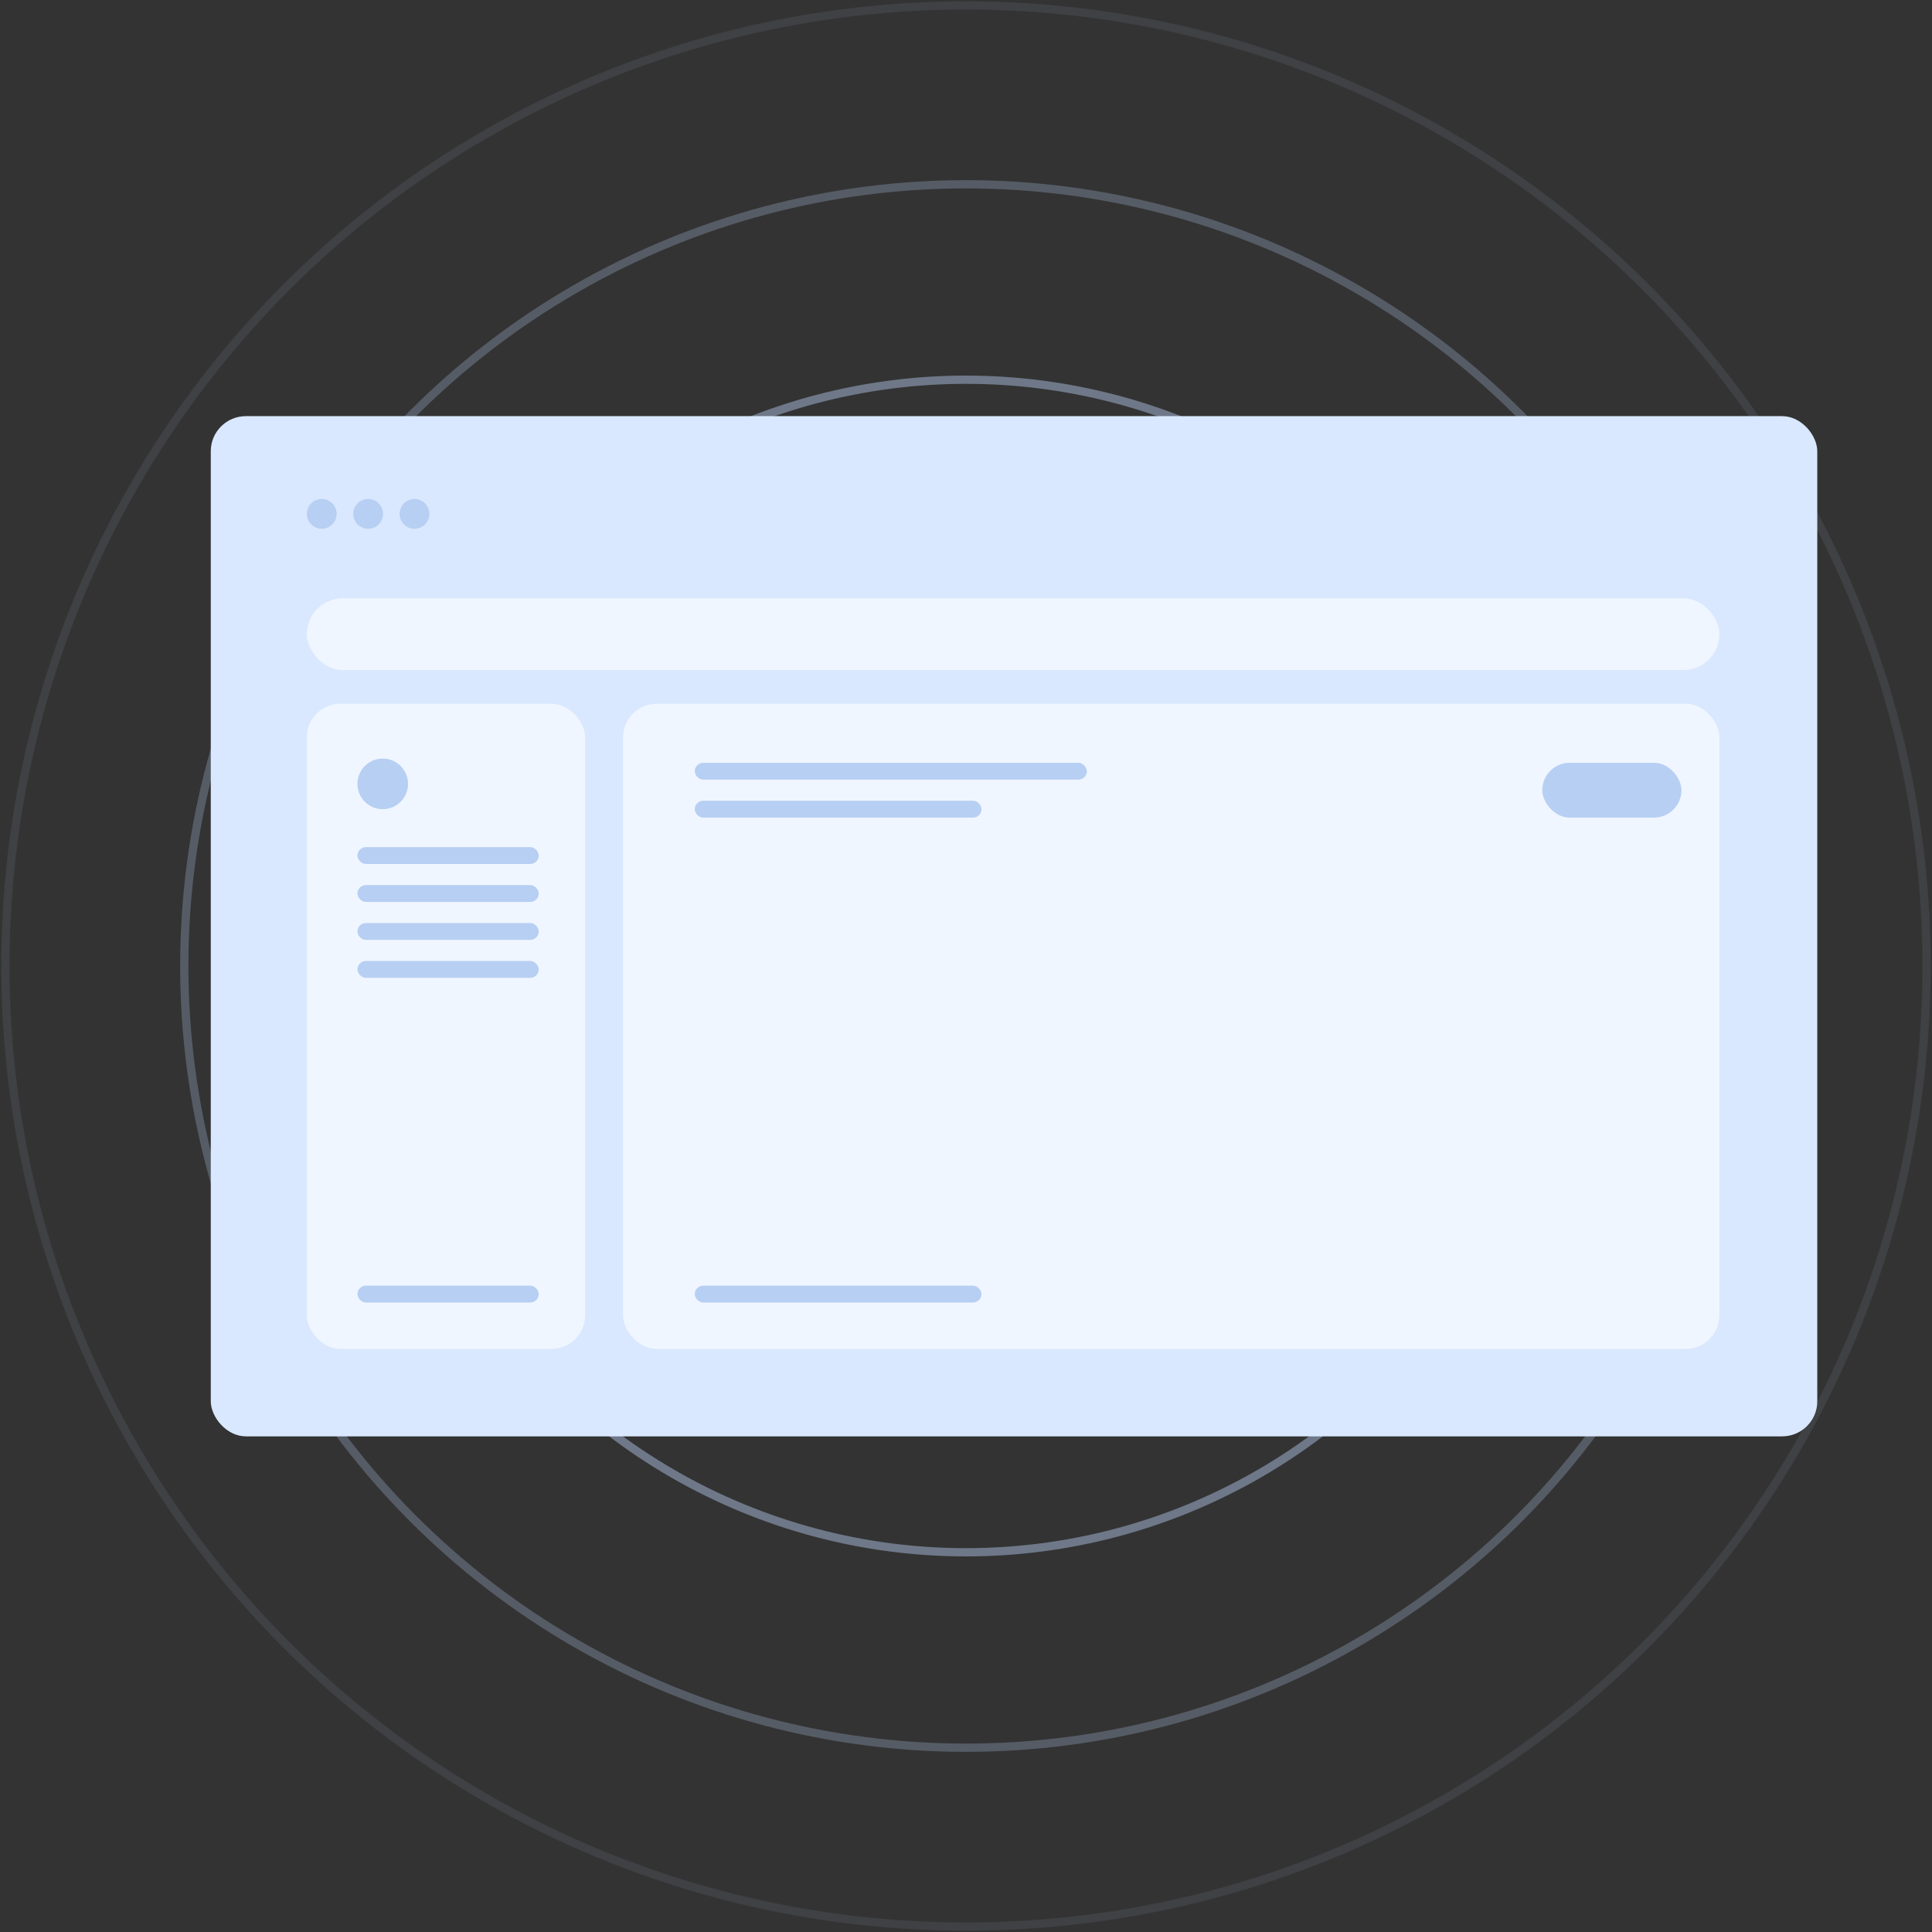 <svg width="357" height="357" viewBox="0 0 357 357" fill="none" xmlns="http://www.w3.org/2000/svg">
<rect x="0" y="0" width="357" height="357" fill="#333333" stroke="none"/>
<circle opacity="0.44" cx="178.5" cy="178.5" r="108.336" stroke="#B8CFF3" stroke-width="1.526"/>
<circle opacity="0.44" cx="178.5" cy="178.5" r="144.448" stroke="#B8CFF3" stroke-opacity="0.6" stroke-width="1.526"/>
<circle opacity="0.44" cx="178.5" cy="178.5" r="177.5" stroke="#B8CFF3" stroke-opacity="0.2" stroke-width="1.526"/>
<rect x="38.948" y="76.897" width="296.853" height="188.517" rx="6.483" fill="#D9E8FE"/>
<rect opacity="0.6" x="56.698" y="110.564" width="261.013" height="13.245" rx="6.623" fill="white"/>
<rect opacity="0.6" x="56.698" y="130.042" width="51.423" height="119.209" rx="6.216" fill="white"/>
<rect opacity="0.6" x="115.134" y="130.042" width="202.577" height="119.209" rx="6.216" fill="white"/>
<circle cx="70.723" cy="144.846" r="4.675" fill="#B7CFF3"/>
<rect x="66.048" y="156.533" width="33.503" height="3.117" rx="1.558" fill="#B7CFF3"/>
<rect x="66.048" y="163.545" width="33.503" height="3.117" rx="1.558" fill="#B7CFF3"/>
<rect x="66.048" y="170.558" width="33.503" height="3.117" rx="1.558" fill="#B7CFF3"/>
<rect x="66.048" y="177.57" width="33.503" height="3.117" rx="1.558" fill="#B7CFF3"/>
<rect x="66.048" y="237.564" width="33.503" height="3.117" rx="1.558" fill="#B7CFF3"/>
<rect x="128.379" y="237.564" width="52.982" height="3.117" rx="1.558" fill="#B7CFF3"/>
<rect x="128.379" y="147.962" width="52.982" height="3.117" rx="1.558" fill="#B7CFF3"/>
<rect x="128.379" y="140.95" width="72.46" height="3.117" rx="1.558" fill="#B7CFF3"/>
<rect x="284.987" y="140.95" width="25.712" height="10.129" rx="5.064" fill="#B7CFF3"/>
<circle cx="76.591" cy="94.953" r="2.754" fill="#B7CFF3"/>
<circle cx="68.022" cy="94.953" r="2.754" fill="#B7CFF3"/>
<circle cx="59.453" cy="94.953" r="2.754" fill="#B7CFF3"/>
</svg>

